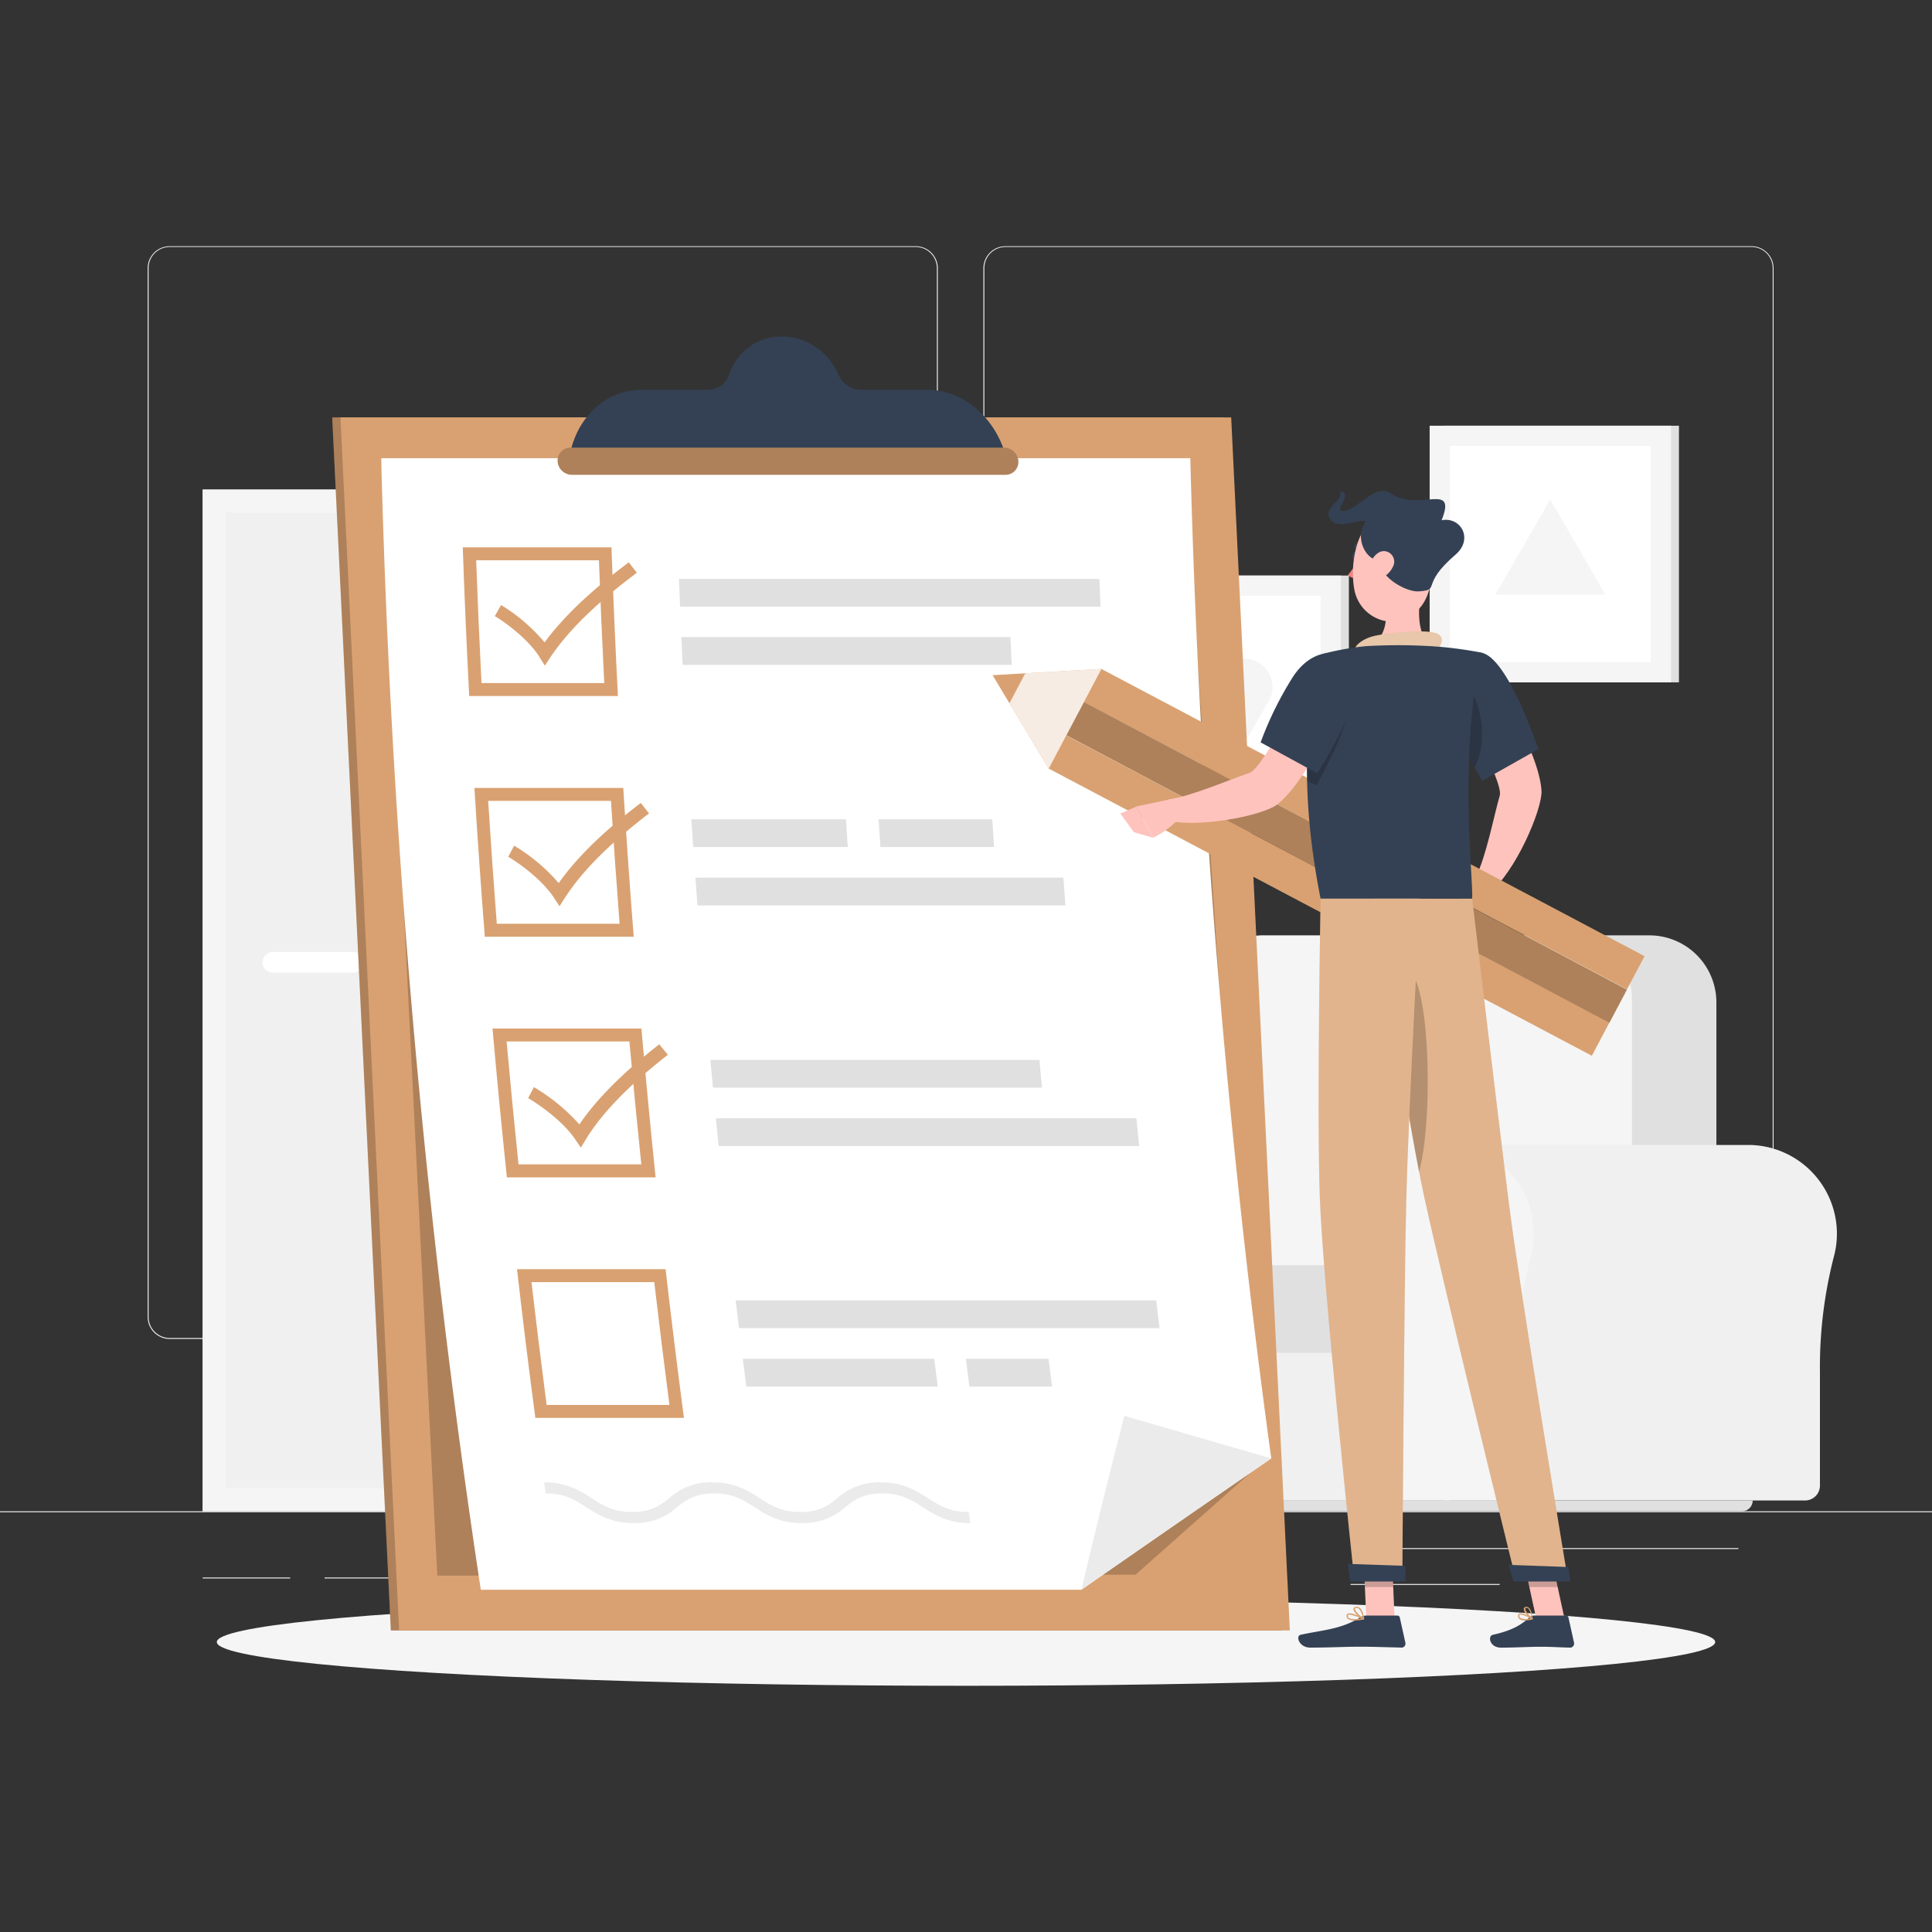 <svg id="Capa_2" data-name="Capa 2" xmlns="http://www.w3.org/2000/svg" width="500" height="500" viewBox="0 0 500 500">
  <rect x="0" y="0" width="500" height="500" fill="#333333" stroke="none"/>
  <g id="Capa_1" data-name="Capa 1">
    <rect id="Rectángulo_6349" data-name="Rectángulo 6349" width="500" height="500" fill="#344154" opacity="0"/>
    <g id="freepik--background-complete--inject-51">
      <rect id="Rectángulo_6350" data-name="Rectángulo 6350" width="500" height="0.25" transform="translate(0 391.12)" fill="#ebebeb"/>
      <rect id="Rectángulo_6351" data-name="Rectángulo 6351" width="90.9" height="0.25" transform="translate(359 400.64)" fill="#ebebeb"/>
      <rect id="Rectángulo_6352" data-name="Rectángulo 6352" width="24.89" height="0.25" transform="translate(306.33 397.93)" fill="#ebebeb"/>
      <rect id="Rectángulo_6353" data-name="Rectángulo 6353" width="38.59" height="0.25" transform="translate(349.52 409.93)" fill="#ebebeb"/>
      <rect id="Rectángulo_6354" data-name="Rectángulo 6354" width="22.64" height="0.25" transform="translate(52.46 408.25)" fill="#ebebeb"/>
      <rect id="Rectángulo_6355" data-name="Rectángulo 6355" width="26.89" height="0.25" transform="translate(84 408.25)" fill="#ebebeb"/>
      <rect id="Rectángulo_6356" data-name="Rectángulo 6356" width="46.84" height="0.25" transform="translate(178.31 404.03)" fill="#ebebeb"/>
      <path id="Trazado_106208" data-name="Trazado 106208" d="M237,346.52H43.91a5.71,5.71,0,0,1-5.7-5.71V69.38a5.71,5.71,0,0,1,5.7-5.66H237a5.71,5.71,0,0,1,5.71,5.71h0V340.81A5.71,5.71,0,0,1,237,346.52ZM43.91,63.92a5.46,5.46,0,0,0-5.45,5.46V340.81a5.46,5.46,0,0,0,5.45,5.46H237a5.48,5.48,0,0,0,5.46-5.46V69.38A5.48,5.48,0,0,0,237,63.92Z" fill="#ebebeb"/>
      <path id="Trazado_106209" data-name="Trazado 106209" d="M453.31,346.52H260.21a5.73,5.73,0,0,1-5.71-5.71V69.38a5.72,5.72,0,0,1,5.71-5.66h193.1A5.71,5.71,0,0,1,459,69.38V340.81A5.7,5.7,0,0,1,453.31,346.52ZM260.21,63.92a5.48,5.48,0,0,0-5.46,5.46V340.81a5.48,5.48,0,0,0,5.46,5.46h193.1a5.48,5.48,0,0,0,5.46-5.46V69.38a5.48,5.48,0,0,0-5.46-5.46Z" fill="#ebebeb"/>
      <rect id="Rectángulo_6357" data-name="Rectángulo 6357" width="119.56" height="264.41" transform="translate(52.45 126.7)" fill="#f0f0f0"/>
      <rect id="Rectángulo_6358" data-name="Rectángulo 6358" width="113.89" height="264.41" transform="translate(52.46 126.7)" fill="#f5f5f5"/>
      <rect id="Rectángulo_6359" data-name="Rectángulo 6359" width="101.89" height="252.41" transform="translate(58.46 132.71)" fill="#f0f0f0"/>
      <path id="Trazado_106210" data-name="Trazado 106210" d="M91.38,251.72H70.61a2.69,2.69,0,0,1-2.67-2.67h0a2.69,2.69,0,0,1,2.67-2.67H91.38a2.69,2.69,0,0,1,2.67,2.67h0a2.69,2.69,0,0,1-2.67,2.67Z" fill="#fff"/>
      <rect id="Rectángulo_6360" data-name="Rectángulo 6360" width="1.56" height="252.41" transform="translate(58.46 132.71)" fill="#f0f0f0"/>
      <rect id="Rectángulo_6361" data-name="Rectángulo 6361" width="17.8" height="77.2" transform="translate(228.03 308.9)" fill="#f0f0f0"/>
      <rect id="Rectángulo_6362" data-name="Rectángulo 6362" width="87.78" height="4.89" transform="translate(154.63 386.11)" fill="#f0f0f0"/>
      <rect id="Rectángulo_6363" data-name="Rectángulo 6363" width="76.82" height="77.2" transform="translate(151.21 308.91)" fill="#f5f5f5"/>
      <rect id="Rectángulo_6364" data-name="Rectángulo 6364" width="62.82" height="25.32" transform="translate(158.2 318.41)" fill="#f0f0f0"/>
      <rect id="Rectángulo_6365" data-name="Rectángulo 6365" width="62.82" height="25.32" transform="translate(158.2 351.28)" fill="#f0f0f0"/>
      <path id="Trazado_106211" data-name="Trazado 106211" d="M182.56,320.54h14.11a1.75,1.75,0,0,0,1.73-1.73h0a1.74,1.74,0,0,0-1.73-1.74H182.56a1.74,1.74,0,0,0-1.73,1.74h0a1.75,1.75,0,0,0,1.73,1.73Z" fill="#f5f5f5"/>
      <path id="Trazado_106212" data-name="Trazado 106212" d="M182.56,353.42h14.11a1.74,1.74,0,0,0,1.73-1.7h0a1.75,1.75,0,0,0-1.73-1.73H182.56a1.75,1.75,0,0,0-1.73,1.73h0a1.74,1.74,0,0,0,1.73,1.7Z" fill="#f5f5f5"/>
      <path id="Trazado_106213" data-name="Trazado 106213" d="M195.47,307.39h0a1.33,1.33,0,0,1-1.32-1.32V266a1.32,1.32,0,0,1,1.32-1.32h0a1.33,1.33,0,0,1,1.32,1.32v40.11A1.33,1.33,0,0,1,195.47,307.39Z" fill="#f5f5f5"/>
      <rect id="Rectángulo_6366" data-name="Rectángulo 6366" width="24.7" height="3.11" transform="translate(183.12 305.83)" fill="#f0f0f0"/>
      <path id="Trazado_106214" data-name="Trazado 106214" d="M202.31,283.39h0a.66.66,0,0,1-.66-.65v-20a.68.68,0,0,1,.66-.66h0a.68.68,0,0,1,.66.66v20a.67.67,0,0,1-.65.67Z" fill="#f0f0f0"/>
      <path id="Trazado_106215" data-name="Trazado 106215" d="M176.26,269.62s.49-18.9,19.21-18.9,19.2,18.88,19.2,18.88Z" fill="#f0f0f0"/>
      <path id="Trazado_106216" data-name="Trazado 106216" d="M338.31,296.32h0c.53,0,1.07,0,1.61.05a22.95,22.95,0,0,1,20.55,28.86,114.531,114.531,0,0,0-3.6,29.89v29.34a3.85,3.85,0,0,1-3.84,3.86H259.87v-92Z" fill="#f0f0f0"/>
      <path id="Trazado_106217" data-name="Trazado 106217" d="M236.92,319.27a22.94,22.94,0,1,1,45.1,6,115,115,0,0,0-3.59,29.89V384.5a3.85,3.85,0,0,1-3.85,3.85H245.16a3.85,3.85,0,0,1-3.85-3.85h0V353.4a104.61,104.61,0,0,0-3.56-28,23.109,23.109,0,0,1-.83-6.13Z" fill="#f5f5f5"/>
      <rect id="Rectángulo_6367" data-name="Rectángulo 6367" width="83.61" height="55.86" transform="translate(291.49 332.46)" fill="#f0f0f0"/>
      <path id="Trazado_106218" data-name="Trazado 106218" d="M444.2,345.1H332.29V259.43a17.36,17.36,0,0,1,17.36-17.36h77.19a17.36,17.36,0,0,1,17.36,17.36Z" fill="#e0e0e0"/>
      <path id="Trazado_106219" data-name="Trazado 106219" d="M422.33,345.1H310.42V258.59A16.53,16.53,0,0,1,327,242.06h78.81a16.53,16.53,0,0,1,16.53,16.53V345.1Z" fill="#f5f5f5"/>
      <path id="Trazado_106220" data-name="Trazado 106220" d="M369.64,350.11H292.57a5,5,0,0,1-5-5V332.44a5,5,0,0,1,5-5h77.07a1.52,1.52,0,0,1,1.51,1.51h0v19.66a1.51,1.51,0,0,1-1.51,1.5Z" fill="#e0e0e0"/>
      <path id="Trazado_106221" data-name="Trazado 106221" d="M452.45,296.32h0c.53,0,1.06,0,1.61.05a23,23,0,0,1,21.28,21.39,22.68,22.68,0,0,1-.74,7.47,114.664,114.664,0,0,0-3.6,29.9v29.34a3.85,3.85,0,0,1-3.85,3.85H374v-92Z" fill="#f0f0f0"/>
      <path id="Trazado_106222" data-name="Trazado 106222" d="M351.06,319.27a22.94,22.94,0,0,1,45.84-1.5,23.229,23.229,0,0,1-.74,7.47,114.533,114.533,0,0,0-3.6,29.89v29.34a3.85,3.85,0,0,1-3.85,3.85H359.29a3.85,3.85,0,0,1-3.85-3.85h0V353.4a105,105,0,0,0-3.55-28A23.11,23.11,0,0,1,351.06,319.27Z" fill="#f5f5f5"/>
      <path id="Trazado_106223" data-name="Trazado 106223" d="M261.5,391.12H450.81a2.79,2.79,0,0,0,2.79-2.79H258.71a2.79,2.79,0,0,0,2.78,2.8Z" fill="#e0e0e0"/>
      <rect id="Rectángulo_6368" data-name="Rectángulo 6368" width="60.89" height="66.41" transform="translate(373.62 110.18)" fill="#e0e0e0"/>
      <rect id="Rectángulo_6369" data-name="Rectángulo 6369" width="62.47" height="66.41" transform="translate(369.99 110.18)" fill="#f5f5f5"/>
      <rect id="Rectángulo_6370" data-name="Rectángulo 6370" width="52.01" height="55.95" transform="translate(375.21 115.41)" fill="#fff"/>
      <path id="Trazado_106224" data-name="Trazado 106224" d="M401.22,129.24l14.22,24.64H387Z" fill="#f5f5f5"/>
      <rect id="Rectángulo_6371" data-name="Rectángulo 6371" width="60.89" height="66.41" transform="translate(288.2 148.95)" fill="#e0e0e0"/>
      <rect id="Rectángulo_6372" data-name="Rectángulo 6372" width="62.47" height="66.41" transform="translate(284.57 148.95)" fill="#f5f5f5"/>
      <rect id="Rectángulo_6373" data-name="Rectángulo 6373" width="52.01" height="55.95" transform="translate(289.79 154.18)" fill="#fff"/>
      <path id="Trazado_106225" data-name="Trazado 106225" d="M309.44,192.13l-6.17-10.69a7.34,7.34,0,0,1,6.36-11H322a7.35,7.35,0,0,1,6.37,11l-6.17,10.69a7.35,7.35,0,0,1-12.76,0Z" fill="#f5f5f5"/>
    </g>
    <g id="freepik--Shadow--inject-51">
      <ellipse id="freepik--path--inject-51" cx="193.89" cy="11.32" rx="193.89" ry="11.32" transform="translate(56.11 413.64)" fill="#f5f5f5"/>
    </g>
    <g id="freepik--Checklist--inject-51">
      <path id="Trazado_106226" data-name="Trazado 106226" d="M316.5,108.02H85.98l15.17,313.94H331.67Z" fill="#d9a171"/>
      <path id="Trazado_106227" data-name="Trazado 106227" d="M316.5,108.02H85.98l15.17,313.94H331.67Z" opacity="0.2"/>
      <path id="Trazado_106228" data-name="Trazado 106228" d="M318.63,108.02H88.11l15.18,313.94H333.81Z" fill="#d9a171"/>
      <path id="Trazado_106229" data-name="Trazado 106229" d="M306.46,118.58H98.65l14.52,289.19,180.7-.24,30.03-26.62Z" opacity="0.2"/>
      <path id="Trazado_106230" data-name="Trazado 106230" d="M308.05,118.57A2355.652,2355.652,0,0,0,329,377.431q-24.71,17-49.15,34H124.43A2360.5,2360.5,0,0,1,98.65,118.571Z" fill="#fff"/>
      <path id="Trazado_106231" data-name="Trazado 106231" d="M329,377.43q-24.71,17-49.15,34,5.34-22.5,11.13-45Z" fill="#ebebeb"/>
      <path id="Trazado_106232" data-name="Trazado 106232" d="M155,145q.58,15.89,1.38,31.78H124.61q-.8-15.9-1.38-31.78H155m3.24-3.35H119.76q.67,19.23,1.67,38.48h38.49q-1-19.24-1.67-38.48Z" fill="#d9a171"/>
      <path id="Trazado_106233" data-name="Trazado 106233" d="M284.82,157H176c-.1-2.39-.19-4.79-.28-7.18H284.53C284.62,152.17,284.72,154.57,284.82,157Z" fill="#e0e0e0"/>
      <path id="Trazado_106234" data-name="Trazado 106234" d="M261.83,172.06H176.67c-.11-2.4-.23-4.79-.33-7.18h85.15C261.6,167.27,261.72,169.67,261.83,172.06Z" fill="#e0e0e0"/>
      <path id="Trazado_106235" data-name="Trazado 106235" d="M158.12,207.27q1,15.9,2.23,31.8H128.57q-1.23-15.9-2.23-31.8h31.78m3.14-3.35H122.78q1.18,19.25,2.69,38.5H164q-1.5-19.24-2.7-38.5Z" fill="#d9a171"/>
      <path id="Trazado_106236" data-name="Trazado 106236" d="M219.4,219.21h-40c-.16-2.4-.33-4.79-.48-7.19h40C219.07,214.42,219.23,216.81,219.4,219.21Z" fill="#e0e0e0"/>
      <path id="Trazado_106237" data-name="Trazado 106237" d="M257.27,219.21H227.86c-.16-2.4-.33-4.79-.48-7.19h29.41C256.94,214.42,257.1,216.81,257.27,219.21Z" fill="#e0e0e0"/>
      <path id="Trazado_106238" data-name="Trazado 106238" d="M275.73,234.32H180.5c-.18-2.4-.35-4.79-.53-7.19H275.2C275.38,229.53,275.55,231.92,275.73,234.32Z" fill="#e0e0e0"/>
      <path id="Trazado_106239" data-name="Trazado 106239" d="M162.89,269.54q1.43,15.9,3.08,31.8H134.19q-1.65-15.9-3.08-31.8h31.78m3.06-3.35H127.46q1.7,19.26,3.72,38.51h38.49q-1.99-19.26-3.67-38.51Z" fill="#d9a171"/>
      <path id="Trazado_106240" data-name="Trazado 106240" d="M294.1,289.41H185.27l.72,7.18H294.82Z" fill="#e0e0e0"/>
      <path id="Trazado_106241" data-name="Trazado 106241" d="M269,274.3H183.84c.22,2.39.44,4.79.67,7.18h85.15C269.44,279.09,269.21,276.72,269,274.3Z" fill="#e0e0e0"/>
      <path id="Trazado_106242" data-name="Trazado 106242" d="M169.32,331.81q1.86,15.9,3.93,31.79H141.47q-2.07-15.89-3.93-31.79h31.78m3-3.35H133.8q2.2,19.26,4.75,38.49H177q-2.53-19.23-4.75-38.49Z" fill="#d9a171"/>
      <path id="Trazado_106243" data-name="Trazado 106243" d="M300.09,343.72H191.26c-.29-2.4-.58-4.79-.86-7.19H299.22C299.51,339,299.79,341.35,300.09,343.72Z" fill="#e0e0e0"/>
      <path id="Trazado_106244" data-name="Trazado 106244" d="M242.69,358.85H193.15c-.31-2.39-.61-4.79-.91-7.18h49.54C242.08,354.06,242.38,356.46,242.69,358.85Z" fill="#e0e0e0"/>
      <path id="Trazado_106245" data-name="Trazado 106245" d="M272.27,358.85H250.88c-.31-2.39-.61-4.79-.91-7.18h21.39C271.66,354.06,272,356.46,272.27,358.85Z" fill="#e0e0e0"/>
      <path id="Trazado_106246" data-name="Trazado 106246" d="M141,172.27,139.59,170c-3.08-4.9-9.36-9.27-11.53-10.55l1.62-2.87a45.53,45.53,0,0,1,11.26,9.67c4.84-6.59,12-13.4,21.8-20.72l2.07,2.7c-10.46,7.83-17.78,15-22.4,21.9Z" fill="#d9a171"/>
      <path id="Trazado_106247" data-name="Trazado 106247" d="M144.8,234.53l-1.47-2.24c-3.2-4.9-9.6-9.28-11.8-10.56l1.53-2.87a47,47,0,0,1,11.53,9.68c4.66-6.6,11.63-13.41,21.24-20.74.71.9,1.43,1.8,2.14,2.71-10.25,7.84-17.38,15-21.81,21.91C145.7,233.12,145.25,233.83,144.8,234.53Z" fill="#d9a171"/>
      <path id="Trazado_106248" data-name="Trazado 106248" d="M150.32,297l-1.53-2.24c-3.34-4.9-9.86-9.28-12.09-10.55.48-1,1-1.92,1.46-2.87A49,49,0,0,1,149.94,291c4.49-6.6,11.28-13.4,20.68-20.74l2.22,2.71c-10,7.84-17,15-21.23,21.91Z" fill="#d9a171"/>
      <path id="Trazado_106249" data-name="Trazado 106249" d="M251.13,394.18c-5.9,0-9.3-2.18-12.3-4.1s-5.58-3.58-10.56-3.58-7.2,1.74-9.55,3.58a16,16,0,0,1-11.13,4.1c-5.9,0-9.3-2.18-12.29-4.1s-5.57-3.58-10.56-3.58-7.2,1.74-9.55,3.58a16,16,0,0,1-11.12,4.1c-5.89,0-9.3-2.18-12.3-4.1s-5.57-3.58-10.56-3.58c-.13-1-.27-1.92-.4-2.88,5.9,0,9.29,2.18,12.29,4.1s5.57,3.58,10.55,3.58,7.2-1.74,9.55-3.58a16,16,0,0,1,11.14-4.1c5.9,0,9.28,2.18,12.28,4.1s5.58,3.58,10.56,3.58,7.2-1.74,9.55-3.58a16,16,0,0,1,11.14-4.1c5.9,0,9.29,2.18,12.29,4.1s5.57,3.58,10.56,3.58C250.85,392.26,251,393.22,251.13,394.18Z" fill="#ebebeb"/>
      <path id="Trazado_106250" data-name="Trazado 106250" d="M259.59,115.79c-3.38-9-11.19-14.91-19.59-14.91H222.88a6.5,6.5,0,0,1-5.95-4,16,16,0,0,0-14.57-9.79,14.17,14.17,0,0,0-13.62,9.79,5.78,5.78,0,0,1-5.57,4H166.06c-8.41,0-15.65,5.94-18.15,14.91l-1,3.57h114Z" fill="#344154"/>
      <path id="Trazado_106251" data-name="Trazado 106251" d="M260.2,122.88H148a3.74,3.74,0,0,1-3.69-3.52h0a3.33,3.33,0,0,1,3.15-3.51h112.4a3.73,3.73,0,0,1,3.69,3.51h0a3.32,3.32,0,0,1-3.13,3.51Z" fill="#d9a171"/>
      <path id="Trazado_106252" data-name="Trazado 106252" d="M260.2,122.88H148a3.74,3.74,0,0,1-3.69-3.52h0a3.33,3.33,0,0,1,3.15-3.51h112.4a3.73,3.73,0,0,1,3.69,3.51h0a3.32,3.32,0,0,1-3.13,3.51Z" opacity="0.2"/>
    </g>
    <g id="freepik--Character--inject-51">
      <path id="Trazado_106253" data-name="Trazado 106253" d="M360.92,418.95h-7.33l-.73-16.97h7.33Z" fill="#ffc3bd"/>
      <path id="Trazado_106254" data-name="Trazado 106254" d="M404.91,418.95h-7.33l-3.68-16.97h7.32Z" fill="#ffc3bd"/>
      <path id="Trazado_106255" data-name="Trazado 106255" d="M397.06,418.1h8.23a.63.63,0,0,1,.62.5l1.45,6.52a1.08,1.08,0,0,1-.84,1.28h-.23c-2.87-.05-4.27-.22-7.89-.22-2.23,0-6.82.23-9.89.23s-3.48-3-2.22-3.31c5.65-1.24,7.77-2.94,9.58-4.57a1.8,1.8,0,0,1,1.19-.43Z" fill="#344154"/>
      <path id="Trazado_106256" data-name="Trazado 106256" d="M353.64,418.1h8a.63.63,0,0,1,.62.5l1.45,6.52a1.06,1.06,0,0,1-.79,1.27.762.762,0,0,1-.21,0c-2.89-.05-7.06-.22-10.69-.22-4.24,0-7.9.23-12.88.23-3,0-3.84-3-2.58-3.31,5.73-1.26,10.41-1.39,15.36-4.45a3.42,3.42,0,0,1,1.72-.54Z" fill="#344154"/>
      <path id="Trazado_106257" data-name="Trazado 106257" d="M368,151.64c-1,5.36-1.58,12,2.17,15.58,0,0-2.15,5.44-12.11,5.44-9.1,0-4.54-5.44-4.54-5.44,6-1.43,5.66-8.82,4.62-13Z" fill="#ffc3bd"/>
      <path id="Trazado_106258" data-name="Trazado 106258" d="M350.66,168c.2-1.33,2.54-2.88,5.2-3.46s12.88-1.87,16-.58-.54,5.11-.54,5.11Z" fill="#d9a171"/>
      <path id="Trazado_106259" data-name="Trazado 106259" d="M350.66,168c.2-1.33,2.54-2.88,5.2-3.46s12.88-1.87,16-.58-.54,5.11-.54,5.11Z" fill="#fff" opacity="0.4"/>
      <path id="Trazado_106260" data-name="Trazado 106260" d="M352.86,401.99l.38,8.74h7.33l-.38-8.74Z" opacity="0.2"/>
      <path id="Trazado_106261" data-name="Trazado 106261" d="M401.23,401.99H393.9l1.9,8.74h7.33Z" opacity="0.2"/>
      <path id="Trazado_106262" data-name="Trazado 106262" d="M385.35,173.82l-8.83,5.9s12.68,22.55,11.62,26.16c-1.45,4.92-3.47,15.67-6.22,21.13.36,1.18,2.19,3.87,3.21,4.33,7-5.32,14.07-22,13.81-26.67C398.33,194.08,385.35,173.82,385.35,173.82Z" fill="#ffc3bd"/>
      <path id="Trazado_106263" data-name="Trazado 106263" d="M381.92,227l-7-.54,3.67,7.71s6.11.27,7.13-4.4Z" fill="#b55b52"/>
      <path id="Trazado_106264" data-name="Trazado 106264" d="M416.52,264.63l-.59,1.11-3.96,7.49L271.39,198.9l4.54-8.6Z" fill="#d9a171"/>
      <path id="Trazado_106265" data-name="Trazado 106265" d="M425.61,247.46l-2.9,5.48-1.64,3.1L280.48,181.71l4.54-8.6Z" fill="#d9a171"/>
      <rect id="Rectángulo_6374" data-name="Rectángulo 6374" width="9.72" height="159.03" transform="translate(275.967 190.268) rotate(-62.09)" fill="#d9a171"/>
      <rect id="Rectángulo_6375" data-name="Rectángulo 6375" width="9.72" height="159.03" transform="translate(275.967 190.268) rotate(-62.09)" opacity="0.2"/>
      <path id="Trazado_106266" data-name="Trazado 106266" d="M265.33,174.25l-4.09,7.74,10.15,16.91,13.63-25.78Z" fill="#d9a171"/>
      <path id="Trazado_106267" data-name="Trazado 106267" d="M265.33,174.25l-4.09,7.74,10.15,16.91,13.63-25.78Z" fill="#fff" opacity="0.8"/>
      <path id="Trazado_106268" data-name="Trazado 106268" d="M256.89,174.74l4.35,7.25,4.09-7.74Z" fill="#d9a171"/>
      <path id="Trazado_106269" data-name="Trazado 106269" d="M369.29,230l3.66,6.82,5.67-2.62-3.67-7.71Z" fill="#b55b52"/>
      <path id="Trazado_106270" data-name="Trazado 106270" d="M383.25,168.88c6.93,1,14.87,25,14.87,25l-14.56,8.22s-6.41-11.38-9.56-19.88C370.68,173.33,375.82,167.8,383.25,168.88Z" fill="#344154"/>
      <path id="Trazado_106271" data-name="Trazado 106271" d="M379.22,177.11c-3.15-2.88-1.22,9.45.28,17.34.77,1.54,1.5,2.94,2.12,4.11C385.13,192.36,383.56,181.08,379.22,177.11Z" opacity="0.2"/>
      <path id="Trazado_106272" data-name="Trazado 106272" d="M342.21,169.26s-8.65,22.12-.44,63.32H381c.27-6-3.51-35.36,2.29-63.7a101.621,101.621,0,0,0-13.12-1.66,144.506,144.506,0,0,0-16.65,0,72.292,72.292,0,0,0-11.31,2.04Z" fill="#344154"/>
      <path id="Trazado_106273" data-name="Trazado 106273" d="M348.24,179.54l-9.88-3.91s-11.38,23.23-15,24.4c-4.87,1.6-14.87,6-20.93,6.86-.76,1-1.94,4-1.75,5.1,8.35,2.73,26.12-.89,29.8-3.75C338.92,201.72,348.24,179.54,348.24,179.54Z" fill="#ffc3bd"/>
      <path id="Trazado_106274" data-name="Trazado 106274" d="M349.35,176.9c-1.63-3.76-4.75-5.33-8-4.78-1.26,4.61-3.39,14.74-3,30l2.33,1.12S352.14,183.33,349.35,176.9Z" opacity="0.2"/>
      <path id="Trazado_106275" data-name="Trazado 106275" d="M350.91,174.27c2.46,6.56-10,25.86-10,25.86l-14.66-8A89.37,89.37,0,0,1,334.72,175C339.87,167.29,348.2,167.08,350.91,174.27Z" fill="#344154"/>
      <path id="Trazado_106276" data-name="Trazado 106276" d="M302.79,206.87l-8.72,1.85,4.42,8.07A24.1,24.1,0,0,0,305,212Z" fill="#ffc3bd"/>
      <path id="Trazado_106277" data-name="Trazado 106277" d="M289.95,210.55l3.48,4.82,5.06,1.46-4.42-8.07Z" fill="#ffc3bd"/>
      <path id="Trazado_106278" data-name="Trazado 106278" d="M351.38,143.93a.9.9,0,0,1-.76,1c-.39,0-.67-.52-.63-1.11s.37-1,.76-1S351.42,143.34,351.38,143.93Z" fill="#344154"/>
      <path id="Trazado_106279" data-name="Trazado 106279" d="M351.9,144a21.161,21.161,0,0,1-3.11,4.88,3.38,3.38,0,0,0,2.79.69Z" fill="#ed847e"/>
      <path id="Trazado_106280" data-name="Trazado 106280" d="M350.63,141.89a.47.47,0,0,1-.15-.06.34.34,0,0,1-.11-.47h0a3.49,3.49,0,0,1,2.71-1.64.37.37,0,0,1,.35.35.35.35,0,0,1-.35.35h0a2.76,2.76,0,0,0-2.09,1.31.34.34,0,0,1-.36.16Z" fill="#344154"/>
      <path id="Trazado_106281" data-name="Trazado 106281" d="M371.26,143.42c-.86,7.22-1,11.48-4.87,15-5.83,5.28-14.58,1.45-15.9-5.89-1.18-6.6.43-17.29,7.69-19.77a9.92,9.92,0,0,1,13.08,10.66Z" fill="#ffc3bd"/>
      <path id="Trazado_106282" data-name="Trazado 106282" d="M356.71,144.83c-2.53.5-6.57-5.12-3.27-9.89-1.67-.83-7.12,2.45-9.17-.61s3.64-4.69,2.55-7.28c3.86.79-2.5,5.61,1.17,5.14s7.9-7.25,12-4.47c7.25,4.87,17.13-3.25,13.1,6.92,4.94-1,8.32,4.84,3.61,8.89-9.39,8.05-3.61,9.11-9.56,9.52C364.16,153.27,357.23,149.72,356.71,144.83Z" fill="#344154"/>
      <path id="Trazado_106283" data-name="Trazado 106283" d="M360.46,146.72a6,6,0,0,1-3.49,3.09c-2,.69-3.15-1.1-2.68-3.07.42-1.78,2-4.28,4.07-4.1a2.73,2.73,0,0,1,2.45,3A2.84,2.84,0,0,1,360.46,146.72Z" fill="#ffc3bd"/>
      <path id="Trazado_106284" data-name="Trazado 106284" d="M355.67,232.58s8.32,56,12.88,77c5,23,23.83,99.49,23.83,99.49H405.8s-12.41-74.66-15.27-97.41C387.44,287,381,232.61,381,232.61Z" fill="#d9a171"/>
      <path id="Trazado_106285" data-name="Trazado 106285" d="M355.67,232.58s8.32,56,12.88,77c5,23,23.83,99.49,23.83,99.49H405.8s-12.41-74.66-15.27-97.41C387.44,287,381,232.61,381,232.61Z" fill="#fff" opacity="0.2"/>
      <path id="Trazado_106286" data-name="Trazado 106286" d="M365.55,252.16c-.62-.88-1.18-1.18-1.7-1h-.11a1.38,1.38,0,0,0-.33.2,2,2,0,0,0-.29.29l-.16.2-.21.33a7.684,7.684,0,0,0-.45.91c-.08.19-.16.39-.23.59s-.18.51-.26.79-.23.76-.34,1.17a1.249,1.249,0,0,1-.08.32c0,.11-.11.46-.16.69s-.09.4-.13.6c-.09.39-.17.8-.25,1.22s-.17.91-.25,1.38a2.939,2.939,0,0,1-.08.49c-.1.6-.19,1.21-.28,1.84h0c2.22,13.94,4.86,29.92,7,41.07.1-.36.21-.74.3-1.15a51.2,51.2,0,0,0,1-5.64C370.43,282.09,369.56,257.89,365.55,252.16Z" opacity="0.2"/>
      <path id="Trazado_106287" data-name="Trazado 106287" d="M341.77,232.58s-1,54.78-.21,77.13c.83,23.24,8.95,99.33,8.95,99.33h12.41s.45-74.74,1-97.56c.6-24.88,3.6-78.9,3.6-78.9Z" fill="#d9a171"/>
      <path id="Trazado_106288" data-name="Trazado 106288" d="M341.77,232.58s-1,54.78-.21,77.13c.83,23.24,8.95,99.33,8.95,99.33h12.41s.45-74.74,1-97.56c.6-24.88,3.6-78.9,3.6-78.9Z" fill="#fff" opacity="0.2"/>
      <path id="Trazado_106289" data-name="Trazado 106289" d="M363.74,405.24c.05,0,0,4.05,0,4.05H349.43l-.6-4.55Z" fill="#344154"/>
      <path id="Trazado_106290" data-name="Trazado 106290" d="M405.8,405.54c.06,0,.67,3.75.67,3.75H391.72l-1.3-4.3Z" fill="#344154"/>
      <path id="Trazado_106291" data-name="Trazado 106291" d="M394.64,419.38a2.19,2.19,0,0,1-1.41-.37,1,1,0,0,1-.36-.92.56.56,0,0,1,.29-.49c.81-.41,3.18,1,3.45,1.2a.18.18,0,0,1,.07.18.17.17,0,0,1-.13.14,8.875,8.875,0,0,1-1.91.26Zm-1.09-1.51a.45.45,0,0,0-.23,0,.23.23,0,0,0-.11.2.72.72,0,0,0,.24.63,3.5,3.5,0,0,0,2.6.14,7,7,0,0,0-2.5-1Z" fill="#d9a171"/>
      <path id="Trazado_106292" data-name="Trazado 106292" d="M396.51,419.13h-.08c-.76-.41-2.22-2-2.07-2.83a.56.56,0,0,1,.55-.45.9.9,0,0,1,.74.22c.85.69,1,2.81,1,2.9a.21.21,0,0,1-.08.16Zm-1.48-3h0c-.23,0-.25.13-.26.18-.09.48.84,1.69,1.6,2.26a4.17,4.17,0,0,0-.87-2.29.57.57,0,0,0-.47-.13Z" fill="#d9a171"/>
      <path id="Trazado_106293" data-name="Trazado 106293" d="M350.59,419.38a2.73,2.73,0,0,1-1.78-.45,1,1,0,0,1-.32-.84.53.53,0,0,1,.28-.46c.89-.5,3.84,1,4.17,1.17a.16.16,0,0,1,.09.18.17.17,0,0,1-.14.14,11.92,11.92,0,0,1-2.3.26Zm-1.33-1.51a.871.871,0,0,0-.32.06.21.21,0,0,0-.11.19.61.61,0,0,0,.21.55c.45.4,1.66.47,3.28.2A9.729,9.729,0,0,0,349.26,417.87Z" fill="#d9a171"/>
      <path id="Trazado_106294" data-name="Trazado 106294" d="M352.86,419.13h-.07c-.89-.4-2.64-2-2.5-2.81,0-.19.17-.44.64-.48a1.26,1.26,0,0,1,1,.29c.93.77,1.12,2.74,1.13,2.83a.15.15,0,0,1-.07.15A.2.2,0,0,1,352.86,419.13Zm-1.79-3H351c-.31,0-.33.15-.34.2-.08.49,1.11,1.74,2,2.28a4.05,4.05,0,0,0-1-2.26,1,1,0,0,0-.59-.2Z" fill="#d9a171"/>
    </g>
  </g>
</svg>

